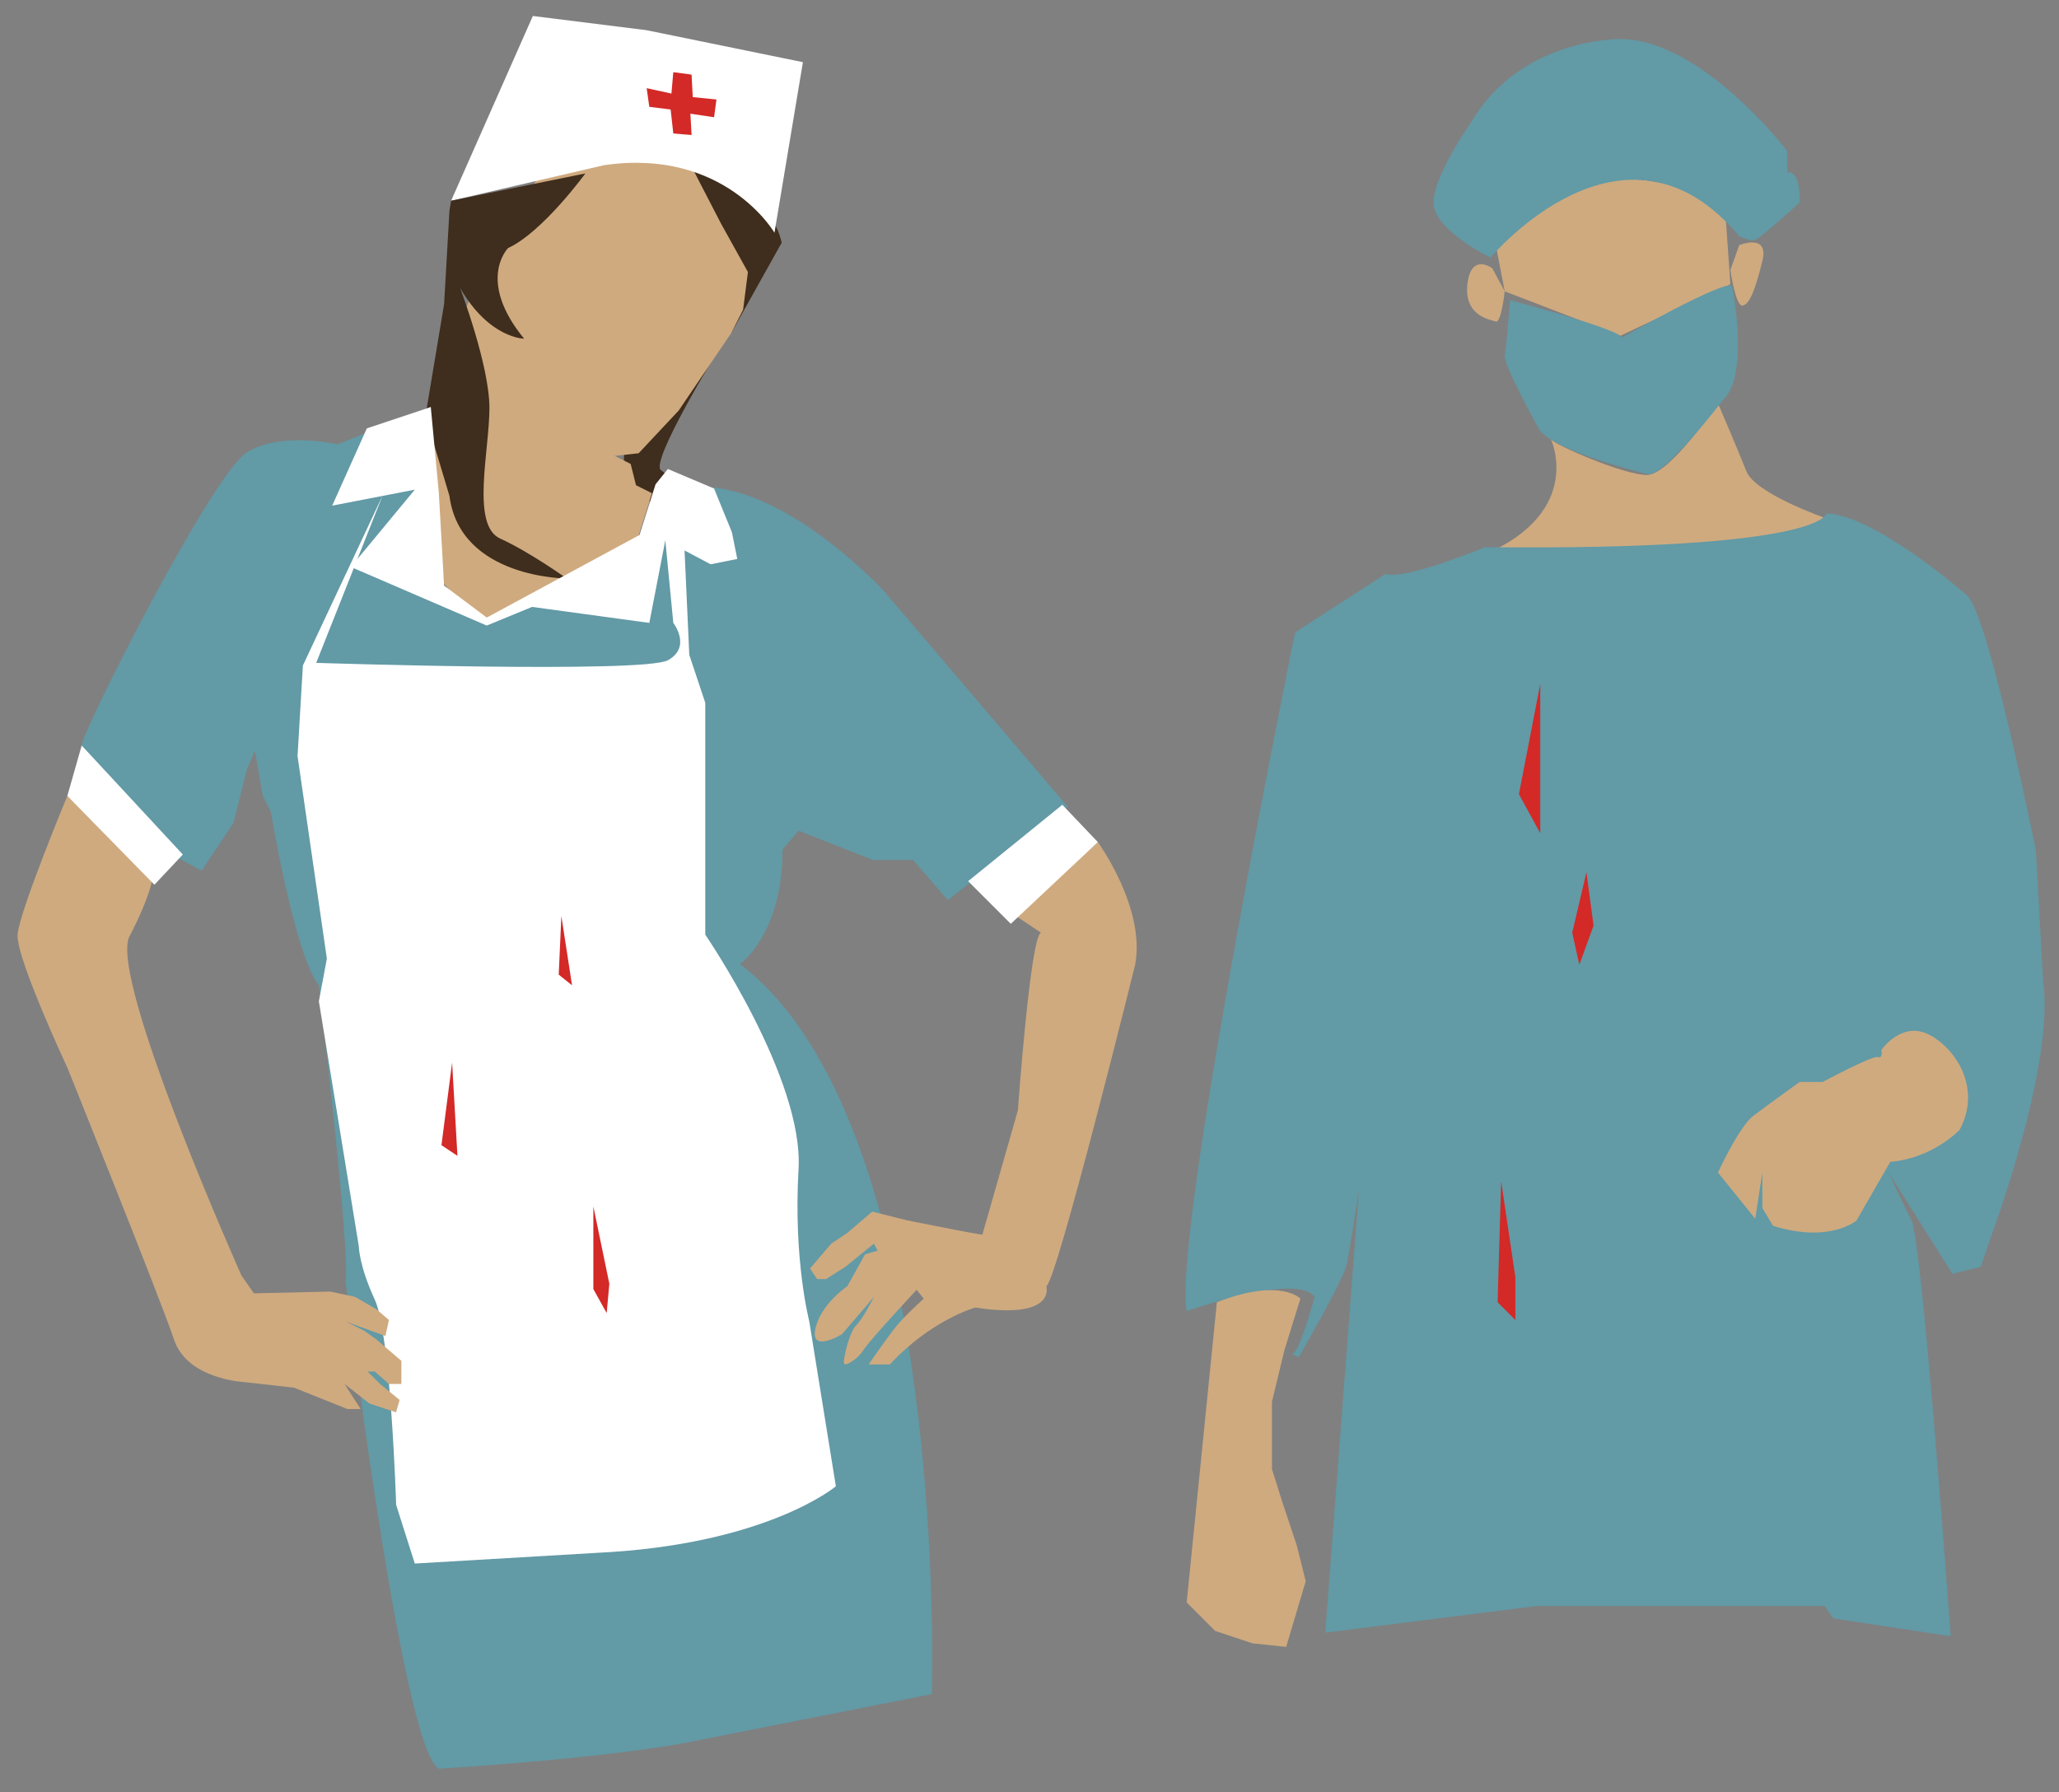 <?xml version="1.0" encoding="utf-8"?>
<!-- Generator: Adobe Illustrator 16.0.0, SVG Export Plug-In . SVG Version: 6.00 Build 0)  -->
<!DOCTYPE svg PUBLIC "-//W3C//DTD SVG 1.1//EN" "http://www.w3.org/Graphics/SVG/1.1/DTD/svg11.dtd">
<svg version="1.1" xmlns="http://www.w3.org/2000/svg" xmlns:xlink="http://www.w3.org/1999/xlink" x="0px" y="0px"
	 width="1158.871px" height="1008.82px" viewBox="0 0 1158.871 1008.82" enable-background="new 0 0 1158.871 1008.82"
	 xml:space="preserve">
<rect x="0" y="0" width="1158.871" height="1008.82" fill="#808080" stroke="none"/>
<g id="Layer_1">
	<path fill="#3F2D1D" d="M369.458,90.129c0,0,28.499,55.498,43.498,59.997s-1.5,37.498-1.5,37.498l28.499-50.998
		C439.955,136.627,432.455,93.129,369.458,90.129z"/>
	<path fill="#3F2D1D" d="M405.131,195.655c0,0-39.925,64.854-33.045,69.058c6.879,4.204,8.496,17.257,25.665,11.76
		s-37.466,19.157-43.869-3.167c-6.403-22.323,0.623-23.117,0.623-23.117L405.131,195.655z"/>
	<polygon fill="#CFAA7F" points="302.462,100.629 383.457,82.63 405.956,126.127 420.955,153.126 418.236,174.329 411.456,187.625 
		381.957,231.122 359.459,255.121 345.959,256.621 354.959,261.121 357.959,273.12 366.958,277.62 357.959,306.119 270.963,352.616 
		249.964,328.617 245.465,274.62 239.465,234.122 273.963,142.627 	"/>
	<path fill="#FFFFFF" d="M299.902,8.995l64,8l88,18l-16,96c0,0-28-48-96-38l-86,20L299.902,8.995z"/>
	<polygon fill="#D32927" points="378.957,40.631 389.238,41.996 389.904,54.663 403.238,55.996 401.904,65.996 388.571,63.996 
		389.238,75.996 378.957,75.129 377.457,61.63 365.457,60.13 363.958,49.631 377.904,52.663 	"/>
	<path fill="#3F2D1D" d="M329.46,97.629c0,0-23.999,32.999-43.498,41.998c0,0-17.999,18,9,50.998c0,0-19.499,0-35.998-28.499
		c0,0,16.499,43.498,16.499,67.497s-10.499,65.997,6,73.496s37.498,22.499,37.498,22.499s-59.997,0-65.997-46.498l-13.499-44.998
		l10.499-62.997l3-52.498l0.938-5.633L329.46,97.629z"/>
	<path fill="#629AA6" d="M242.465,229.122l-52.497,21c0,0-31.497-7.499-50.997,4.5S45.975,412.114,45.975,419.613
		s50.998,61.497,50.998,61.497l16.499,9l17.999-26.999l7.5-29.999l4.499-10.499l4.5,25.499l4.5,9c0,0,13.498,80.996,26.998,97.495
		c0,0,17.998,151.493,14.999,166.492c0,0,31.499,262.487,52.498,274.486c0,0,100.494-6.001,148.492-16.499l128.994-25.499
		c0,0,10.499-320.984-107.995-410.979c0,0,23.999-16.499,23.999-64.497l8.999-10.5l41.998,16.499h22.499l19.499,22.499
		l67.497-52.498L497.452,332.618c0,0-50.998-55.497-98.995-58.497l-23.999,29.999l-100.495,47.998l-35.998-19.499L242.465,229.122z"
		/>
	<polygon fill="#FFFFFF" points="206.467,241.123 186.968,284.621 233.465,275.621 197.467,319.119 273.963,352.117 
		299.462,341.618 365.459,350.617 374.458,304.12 385.744,310.095 399.957,317.619 414.956,314.619 411.956,299.62 401.902,274.995 
		375.902,263.995 368.958,272.62 359.959,301.119 273.963,347.616 249.965,329.618 246.965,277.121 242.465,229.122 	"/>
	<path fill="#FFFFFF" d="M387.958,368.616l8.999,26.999v130.494c0,0,55.496,80.996,52.497,131.993s6,85.496,6,85.496l14.999,92.995
		c0,0-38.998,32.998-134.993,37.498l-101.995,6l-10.499-32.999c0,0-2.999-95.995-11.999-115.494s-9-29.999-9-29.999l-22.499-137.993
		l4.5-23.999l-16.499-113.995l3-50.997l44.997-95.996l-37.498,94.496c0,0,184.49,6,197.99-1.5s3-20.999,3-20.999l-4.5-46.498
		l10.5-1.5L387.958,368.616z"/>
	<path fill="#CFAA7F" d="M37.902,447.995c0,0-27,65-28,78s28.072,75.11,28.072,75.11s52.497,130.493,59.997,152.992
		s39.931,23.897,39.931,23.897l27.566,3.101l29.998,12h7.5l-9.064-14.101l14,11l15,5l2-7l-11-9l-7-7h4l8,7h7v-13l-14-12l-7-5l-10-5
		l22,8l2-9l-7-6l-12-7l-14-3l-43,1l-7-10c0,0-75-168-63-191s13-33,13-33L37.902,447.995z"/>
	<path fill="#CFAA7F" d="M617.902,473.995c0,0,27,37,21,69c0,0-44,178-50,181c0,0,6,19-40,12c0,0-25,7-48,32h-12c0,0,11-16,16-22
		s15-15,15-15l-4-5c0,0-27,29-30,34s-11,10-11,7s3-17,7-21s10-16,10-16l-18,21c0,0-18,11-15-3s18-24,18-24l10-18l7-2l-2-4l-16,13
		l-11,7h-5l-4-6l12-14l9-6l14-12l20,5c0,0,30,6,36,7s6,1,6,1l20-70c0,0,7-98,13-100l-15-10L617.902,473.995z"/>
	<polygon fill="#FFFFFF" points="45.975,419.613 37.902,447.995 86.902,497.995 102.902,480.995 	"/>
	<polygon fill="#FFFFFF" points="544.902,495.995 568.902,519.995 617.902,473.995 597.902,452.995 	"/>
	<polygon fill="#D32927" points="315.961,515.607 314.461,548.605 321.96,554.605 	"/>
	<polygon fill="#D32927" points="254.464,598.103 248.464,644.601 257.463,650.601 	"/>
	<polygon fill="#D32927" points="333.96,679.099 333.96,725.597 341.459,739.096 342.959,722.597 	"/>
	<path fill="#CFAA7F" d="M841.902,137.995l5,26l65,25l62-29l-3-43C970.902,116.995,896.902,68.995,841.902,137.995z"/>
	<path fill="#CFAA7F" d="M872.902,247.183c0,0,19,40.375-37,64.812l97-4.25c0,0,85-2.125,95-15.938c0,0-40-13.812-45-26.562
		s-16-38.25-16-38.25s-27,40.375-40,40.375S874.902,250.37,872.902,247.183z"/>
	<path fill="#CFAA7F" d="M839.902,150.995c0,0-12-9-14,9s13,20,16,21s5-17,5-17"/>
	<path fill="#CFAA7F" d="M978.902,137.995c0,0,17-7,13,9s-7,24-11,25s-7-20-7-20L978.902,137.995z"/>
	<path fill="#629AA6" d="M838.902,144.995c0,0,75-90,140-12c0,0,6,3,9,2s25-21,25-21s1-18-7-17v-12c0,0-48-63-94-63c0,0-56-1-84,47
		c0,0-22,31-21,46S838.902,144.995,838.902,144.995z"/>
	<path fill="#629AA6" d="M849.902,168.995c0,0,61,16,63,21c0,0,58-33,62-29c0,0,10,50-5,64c0,0-32,42-42,42c0,0-55-13-62-26
		c0,0-20-36-19-41S849.902,168.995,849.902,168.995z"/>
	<path fill="#629AA6" d="M835.902,307.995c0,0-46,19-56,15l-51,33c0,0-69,338-61,382c0,0,62-22,72-8c0,0-9,34-13,32l4,2
		c0,0,25-43,27-52s7-43,7-43l-19,250l119-15h162l5,7l66,10c0,0-16-222-22-234s-13-27-13-27l36,57l16-4l5-15c0,0,37-98,30-146l-4-73
		c0,0-27-135-39-144c0,0-51-45-79-46C1027.902,288.995,1027.902,309.995,835.902,307.995z"/>
	<path fill="#CFAA7F" d="M1058.902,590.995c0,0,11-16,26-9s31,30,18,54c0,0-15,16-39,18l-19,33c0,0-15,13-47,3l-6-10v-20l-4,26
		l-21-26c0,0,12-26,20-32s26-19,26-19h13c0,0,28-15,31-14S1058.902,590.995,1058.902,590.995z"/>
	<path fill="#CFAA7F" d="M684.902,732.995l-17,169l16,16l21,7l19,2l11-37l-5-20l-8-24l-6-19v-38l7-29l9-29
		C731.902,730.995,720.902,718.995,684.902,732.995z"/>
	<polygon fill="#D32927" points="866.902,384.995 854.902,446.995 866.902,468.995 	"/>
	<polygon fill="#D32927" points="892.902,490.995 884.902,524.995 888.902,542.995 896.902,520.995 	"/>
	<polygon fill="#D32927" points="844.902,664.995 842.902,732.995 852.902,742.995 852.902,718.995 	"/>
</g>
<g id="Layer_2">
</g>
</svg>
